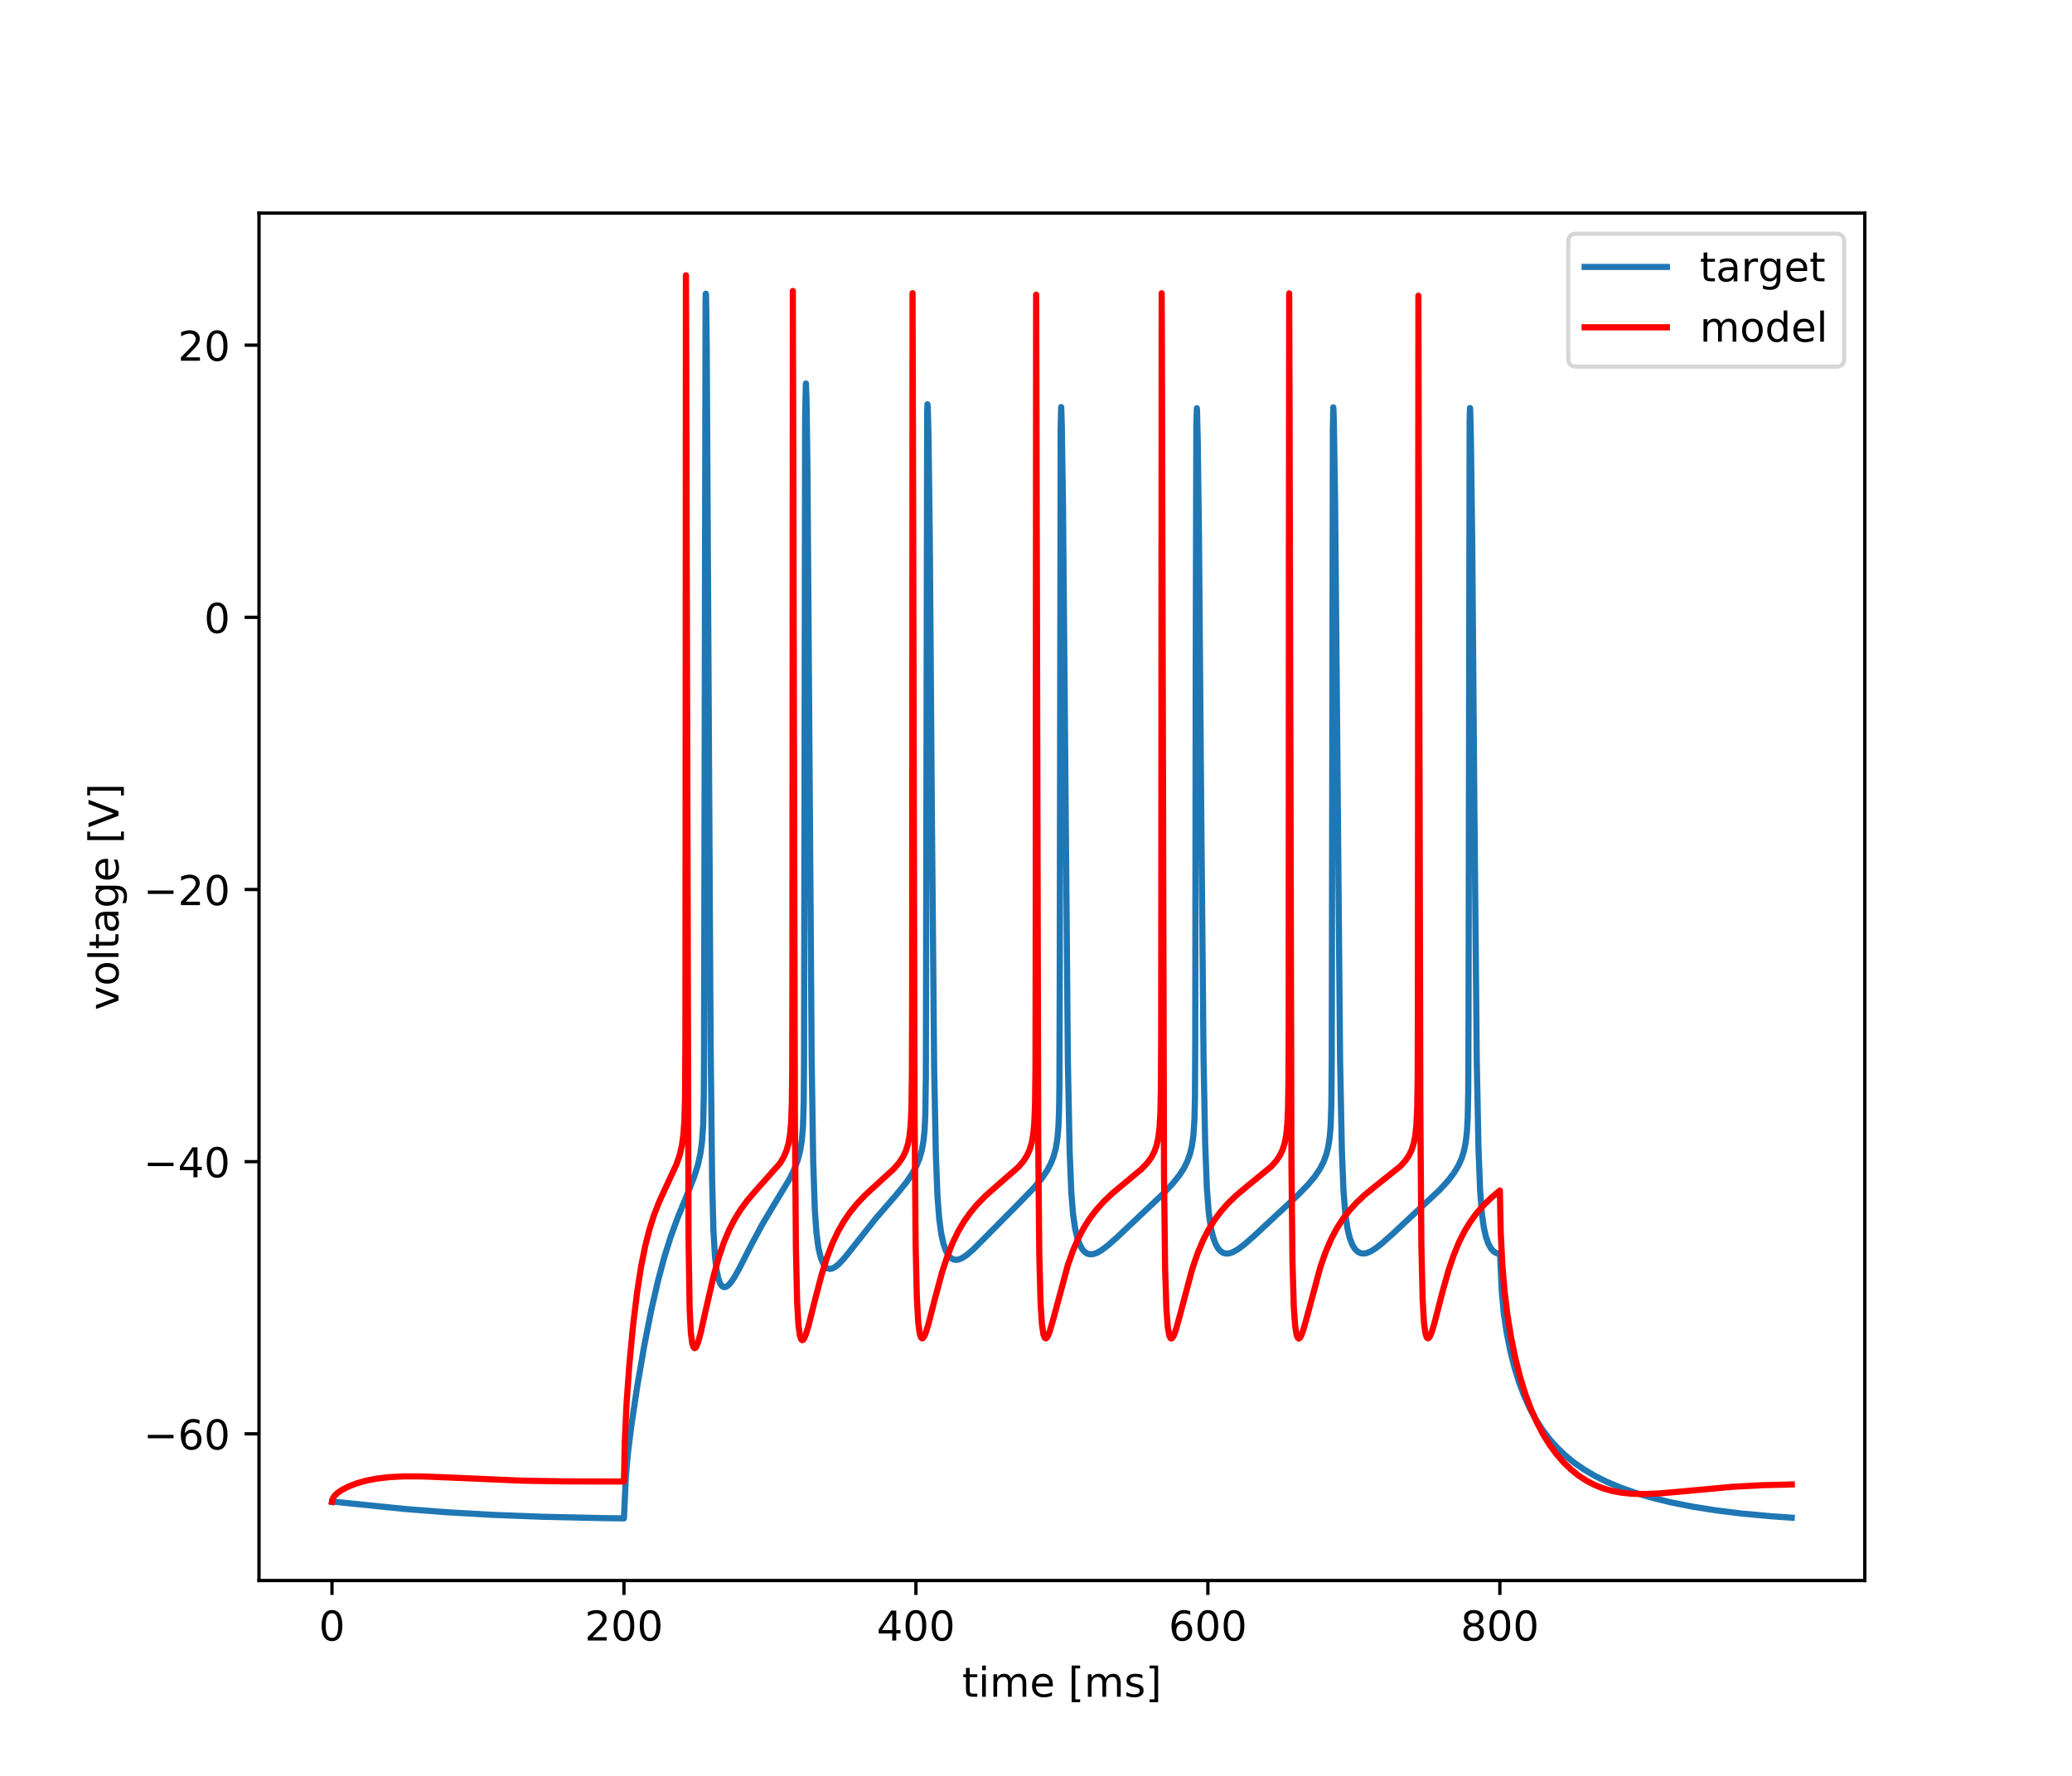 <?xml version="1.0" encoding="utf-8" standalone="no"?>
<!DOCTYPE svg PUBLIC "-//W3C//DTD SVG 1.1//EN"
  "http://www.w3.org/Graphics/SVG/1.1/DTD/svg11.dtd">
<!-- Created with matplotlib (https://matplotlib.org/) -->
<svg height="432pt" version="1.1" viewBox="0 0 504 432" width="504pt" xmlns="http://www.w3.org/2000/svg" xmlns:xlink="http://www.w3.org/1999/xlink">
 <defs>
  <style type="text/css">
*{stroke-linecap:butt;stroke-linejoin:round;}
  </style>
 </defs>
 <g id="figure_1">
  <g id="patch_1">
   <path d="M 0 432 
L 504 432 
L 504 0 
L 0 0 
z
" style="fill:#ffffff;"/>
  </g>
  <g id="axes_1">
   <g id="patch_2">
    <path d="M 63 384.48 
L 453.6 384.48 
L 453.6 51.84 
L 63 51.84 
z
" style="fill:#ffffff;"/>
   </g>
   <g id="matplotlib.axis_1">
    <g id="xtick_1">
     <g id="line2d_1">
      <defs>
       <path d="M 0 0 
L 0 3.5 
" id="m1ec22c83e8" style="stroke:#000000;stroke-width:0.8;"/>
      </defs>
      <g>
       <use style="stroke:#000000;stroke-width:0.8;" x="80.755" xlink:href="#m1ec22c83e8" y="384.48"/>
      </g>
     </g>
     <g id="text_1">
      <!-- 0 -->
      <defs>
       <path d="M 31.781 66.406 
Q 24.172 66.406 20.328 58.906 
Q 16.5 51.422 16.5 36.375 
Q 16.5 21.391 20.328 13.891 
Q 24.172 6.391 31.781 6.391 
Q 39.453 6.391 43.281 13.891 
Q 47.125 21.391 47.125 36.375 
Q 47.125 51.422 43.281 58.906 
Q 39.453 66.406 31.781 66.406 
z
M 31.781 74.219 
Q 44.047 74.219 50.516 64.516 
Q 56.984 54.828 56.984 36.375 
Q 56.984 17.969 50.516 8.266 
Q 44.047 -1.422 31.781 -1.422 
Q 19.531 -1.422 13.062 8.266 
Q 6.594 17.969 6.594 36.375 
Q 6.594 54.828 13.062 64.516 
Q 19.531 74.219 31.781 74.219 
z
" id="DejaVuSans-48"/>
      </defs>
      <g transform="translate(77.573 399.078)scale(0.1 -0.1)">
       <use xlink:href="#DejaVuSans-48"/>
      </g>
     </g>
    </g>
    <g id="xtick_2">
     <g id="line2d_2">
      <g>
       <use style="stroke:#000000;stroke-width:0.8;" x="151.773" xlink:href="#m1ec22c83e8" y="384.48"/>
      </g>
     </g>
     <g id="text_2">
      <!-- 200 -->
      <defs>
       <path d="M 19.188 8.297 
L 53.609 8.297 
L 53.609 0 
L 7.328 0 
L 7.328 8.297 
Q 12.938 14.109 22.625 23.891 
Q 32.328 33.688 34.812 36.531 
Q 39.547 41.844 41.422 45.531 
Q 43.312 49.219 43.312 52.781 
Q 43.312 58.594 39.234 62.25 
Q 35.156 65.922 28.609 65.922 
Q 23.969 65.922 18.812 64.312 
Q 13.672 62.703 7.812 59.422 
L 7.812 69.391 
Q 13.766 71.781 18.938 73 
Q 24.125 74.219 28.422 74.219 
Q 39.75 74.219 46.484 68.547 
Q 53.219 62.891 53.219 53.422 
Q 53.219 48.922 51.531 44.891 
Q 49.859 40.875 45.406 35.406 
Q 44.188 33.984 37.641 27.219 
Q 31.109 20.453 19.188 8.297 
z
" id="DejaVuSans-50"/>
      </defs>
      <g transform="translate(142.229 399.078)scale(0.1 -0.1)">
       <use xlink:href="#DejaVuSans-50"/>
       <use x="63.623" xlink:href="#DejaVuSans-48"/>
       <use x="127.246" xlink:href="#DejaVuSans-48"/>
      </g>
     </g>
    </g>
    <g id="xtick_3">
     <g id="line2d_3">
      <g>
       <use style="stroke:#000000;stroke-width:0.8;" x="222.791" xlink:href="#m1ec22c83e8" y="384.48"/>
      </g>
     </g>
     <g id="text_3">
      <!-- 400 -->
      <defs>
       <path d="M 37.797 64.312 
L 12.891 25.391 
L 37.797 25.391 
z
M 35.203 72.906 
L 47.609 72.906 
L 47.609 25.391 
L 58.016 25.391 
L 58.016 17.188 
L 47.609 17.188 
L 47.609 0 
L 37.797 0 
L 37.797 17.188 
L 4.891 17.188 
L 4.891 26.703 
z
" id="DejaVuSans-52"/>
      </defs>
      <g transform="translate(213.247 399.078)scale(0.1 -0.1)">
       <use xlink:href="#DejaVuSans-52"/>
       <use x="63.623" xlink:href="#DejaVuSans-48"/>
       <use x="127.246" xlink:href="#DejaVuSans-48"/>
      </g>
     </g>
    </g>
    <g id="xtick_4">
     <g id="line2d_4">
      <g>
       <use style="stroke:#000000;stroke-width:0.8;" x="293.809" xlink:href="#m1ec22c83e8" y="384.48"/>
      </g>
     </g>
     <g id="text_4">
      <!-- 600 -->
      <defs>
       <path d="M 33.016 40.375 
Q 26.375 40.375 22.484 35.828 
Q 18.609 31.297 18.609 23.391 
Q 18.609 15.531 22.484 10.953 
Q 26.375 6.391 33.016 6.391 
Q 39.656 6.391 43.531 10.953 
Q 47.406 15.531 47.406 23.391 
Q 47.406 31.297 43.531 35.828 
Q 39.656 40.375 33.016 40.375 
z
M 52.594 71.297 
L 52.594 62.312 
Q 48.875 64.062 45.094 64.984 
Q 41.312 65.922 37.594 65.922 
Q 27.828 65.922 22.672 59.328 
Q 17.531 52.734 16.797 39.406 
Q 19.672 43.656 24.016 45.922 
Q 28.375 48.188 33.594 48.188 
Q 44.578 48.188 50.953 41.516 
Q 57.328 34.859 57.328 23.391 
Q 57.328 12.156 50.688 5.359 
Q 44.047 -1.422 33.016 -1.422 
Q 20.359 -1.422 13.672 8.266 
Q 6.984 17.969 6.984 36.375 
Q 6.984 53.656 15.188 63.938 
Q 23.391 74.219 37.203 74.219 
Q 40.922 74.219 44.703 73.484 
Q 48.484 72.75 52.594 71.297 
z
" id="DejaVuSans-54"/>
      </defs>
      <g transform="translate(284.265 399.078)scale(0.1 -0.1)">
       <use xlink:href="#DejaVuSans-54"/>
       <use x="63.623" xlink:href="#DejaVuSans-48"/>
       <use x="127.246" xlink:href="#DejaVuSans-48"/>
      </g>
     </g>
    </g>
    <g id="xtick_5">
     <g id="line2d_5">
      <g>
       <use style="stroke:#000000;stroke-width:0.8;" x="364.827" xlink:href="#m1ec22c83e8" y="384.48"/>
      </g>
     </g>
     <g id="text_5">
      <!-- 800 -->
      <defs>
       <path d="M 31.781 34.625 
Q 24.75 34.625 20.719 30.859 
Q 16.703 27.094 16.703 20.516 
Q 16.703 13.922 20.719 10.156 
Q 24.75 6.391 31.781 6.391 
Q 38.812 6.391 42.859 10.172 
Q 46.922 13.969 46.922 20.516 
Q 46.922 27.094 42.891 30.859 
Q 38.875 34.625 31.781 34.625 
z
M 21.922 38.812 
Q 15.578 40.375 12.031 44.719 
Q 8.5 49.078 8.5 55.328 
Q 8.5 64.062 14.719 69.141 
Q 20.953 74.219 31.781 74.219 
Q 42.672 74.219 48.875 69.141 
Q 55.078 64.062 55.078 55.328 
Q 55.078 49.078 51.531 44.719 
Q 48 40.375 41.703 38.812 
Q 48.828 37.156 52.797 32.312 
Q 56.781 27.484 56.781 20.516 
Q 56.781 9.906 50.312 4.234 
Q 43.844 -1.422 31.781 -1.422 
Q 19.734 -1.422 13.25 4.234 
Q 6.781 9.906 6.781 20.516 
Q 6.781 27.484 10.781 32.312 
Q 14.797 37.156 21.922 38.812 
z
M 18.312 54.391 
Q 18.312 48.734 21.844 45.562 
Q 25.391 42.391 31.781 42.391 
Q 38.141 42.391 41.719 45.562 
Q 45.312 48.734 45.312 54.391 
Q 45.312 60.062 41.719 63.234 
Q 38.141 66.406 31.781 66.406 
Q 25.391 66.406 21.844 63.234 
Q 18.312 60.062 18.312 54.391 
z
" id="DejaVuSans-56"/>
      </defs>
      <g transform="translate(355.284 399.078)scale(0.1 -0.1)">
       <use xlink:href="#DejaVuSans-56"/>
       <use x="63.623" xlink:href="#DejaVuSans-48"/>
       <use x="127.246" xlink:href="#DejaVuSans-48"/>
      </g>
     </g>
    </g>
    <g id="text_6">
     <!-- time [ms] -->
     <defs>
      <path d="M 18.312 70.219 
L 18.312 54.688 
L 36.812 54.688 
L 36.812 47.703 
L 18.312 47.703 
L 18.312 18.016 
Q 18.312 11.328 20.141 9.422 
Q 21.969 7.516 27.594 7.516 
L 36.812 7.516 
L 36.812 0 
L 27.594 0 
Q 17.188 0 13.234 3.875 
Q 9.281 7.766 9.281 18.016 
L 9.281 47.703 
L 2.688 47.703 
L 2.688 54.688 
L 9.281 54.688 
L 9.281 70.219 
z
" id="DejaVuSans-116"/>
      <path d="M 9.422 54.688 
L 18.406 54.688 
L 18.406 0 
L 9.422 0 
z
M 9.422 75.984 
L 18.406 75.984 
L 18.406 64.594 
L 9.422 64.594 
z
" id="DejaVuSans-105"/>
      <path d="M 52 44.188 
Q 55.375 50.25 60.062 53.125 
Q 64.75 56 71.094 56 
Q 79.641 56 84.281 50.016 
Q 88.922 44.047 88.922 33.016 
L 88.922 0 
L 79.891 0 
L 79.891 32.719 
Q 79.891 40.578 77.094 44.375 
Q 74.312 48.188 68.609 48.188 
Q 61.625 48.188 57.562 43.547 
Q 53.516 38.922 53.516 30.906 
L 53.516 0 
L 44.484 0 
L 44.484 32.719 
Q 44.484 40.625 41.703 44.406 
Q 38.922 48.188 33.109 48.188 
Q 26.219 48.188 22.156 43.531 
Q 18.109 38.875 18.109 30.906 
L 18.109 0 
L 9.078 0 
L 9.078 54.688 
L 18.109 54.688 
L 18.109 46.188 
Q 21.188 51.219 25.484 53.609 
Q 29.781 56 35.688 56 
Q 41.656 56 45.828 52.969 
Q 50 49.953 52 44.188 
z
" id="DejaVuSans-109"/>
      <path d="M 56.203 29.594 
L 56.203 25.203 
L 14.891 25.203 
Q 15.484 15.922 20.484 11.062 
Q 25.484 6.203 34.422 6.203 
Q 39.594 6.203 44.453 7.469 
Q 49.312 8.734 54.109 11.281 
L 54.109 2.781 
Q 49.266 0.734 44.188 -0.344 
Q 39.109 -1.422 33.891 -1.422 
Q 20.797 -1.422 13.156 6.188 
Q 5.516 13.812 5.516 26.812 
Q 5.516 40.234 12.766 48.109 
Q 20.016 56 32.328 56 
Q 43.359 56 49.781 48.891 
Q 56.203 41.797 56.203 29.594 
z
M 47.219 32.234 
Q 47.125 39.594 43.094 43.984 
Q 39.062 48.391 32.422 48.391 
Q 24.906 48.391 20.391 44.141 
Q 15.875 39.891 15.188 32.172 
z
" id="DejaVuSans-101"/>
      <path id="DejaVuSans-32"/>
      <path d="M 8.594 75.984 
L 29.297 75.984 
L 29.297 69 
L 17.578 69 
L 17.578 -6.203 
L 29.297 -6.203 
L 29.297 -13.188 
L 8.594 -13.188 
z
" id="DejaVuSans-91"/>
      <path d="M 44.281 53.078 
L 44.281 44.578 
Q 40.484 46.531 36.375 47.5 
Q 32.281 48.484 27.875 48.484 
Q 21.188 48.484 17.844 46.438 
Q 14.5 44.391 14.5 40.281 
Q 14.5 37.156 16.891 35.375 
Q 19.281 33.594 26.516 31.984 
L 29.594 31.297 
Q 39.156 29.25 43.188 25.516 
Q 47.219 21.781 47.219 15.094 
Q 47.219 7.469 41.188 3.016 
Q 35.156 -1.422 24.609 -1.422 
Q 20.219 -1.422 15.453 -0.562 
Q 10.688 0.297 5.422 2 
L 5.422 11.281 
Q 10.406 8.688 15.234 7.391 
Q 20.062 6.109 24.812 6.109 
Q 31.156 6.109 34.562 8.281 
Q 37.984 10.453 37.984 14.406 
Q 37.984 18.062 35.516 20.016 
Q 33.062 21.969 24.703 23.781 
L 21.578 24.516 
Q 13.234 26.266 9.516 29.906 
Q 5.812 33.547 5.812 39.891 
Q 5.812 47.609 11.281 51.797 
Q 16.75 56 26.812 56 
Q 31.781 56 36.172 55.266 
Q 40.578 54.547 44.281 53.078 
z
" id="DejaVuSans-115"/>
      <path d="M 30.422 75.984 
L 30.422 -13.188 
L 9.719 -13.188 
L 9.719 -6.203 
L 21.391 -6.203 
L 21.391 69 
L 9.719 69 
L 9.719 75.984 
z
" id="DejaVuSans-93"/>
     </defs>
     <g transform="translate(234.038 412.757)scale(0.1 -0.1)">
      <use xlink:href="#DejaVuSans-116"/>
      <use x="39.209" xlink:href="#DejaVuSans-105"/>
      <use x="66.992" xlink:href="#DejaVuSans-109"/>
      <use x="164.404" xlink:href="#DejaVuSans-101"/>
      <use x="225.928" xlink:href="#DejaVuSans-32"/>
      <use x="257.715" xlink:href="#DejaVuSans-91"/>
      <use x="296.729" xlink:href="#DejaVuSans-109"/>
      <use x="394.141" xlink:href="#DejaVuSans-115"/>
      <use x="446.24" xlink:href="#DejaVuSans-93"/>
     </g>
    </g>
   </g>
   <g id="matplotlib.axis_2">
    <g id="ytick_1">
     <g id="line2d_6">
      <defs>
       <path d="M 0 0 
L -3.5 0 
" id="m71686a0d4e" style="stroke:#000000;stroke-width:0.8;"/>
      </defs>
      <g>
       <use style="stroke:#000000;stroke-width:0.8;" x="63" xlink:href="#m71686a0d4e" y="348.792"/>
      </g>
     </g>
     <g id="text_7">
      <!-- −60 -->
      <defs>
       <path d="M 10.594 35.5 
L 73.188 35.5 
L 73.188 27.203 
L 10.594 27.203 
z
" id="DejaVuSans-8722"/>
      </defs>
      <g transform="translate(34.895 352.591)scale(0.1 -0.1)">
       <use xlink:href="#DejaVuSans-8722"/>
       <use x="83.789" xlink:href="#DejaVuSans-54"/>
       <use x="147.412" xlink:href="#DejaVuSans-48"/>
      </g>
     </g>
    </g>
    <g id="ytick_2">
     <g id="line2d_7">
      <g>
       <use style="stroke:#000000;stroke-width:0.8;" x="63" xlink:href="#m71686a0d4e" y="282.583"/>
      </g>
     </g>
     <g id="text_8">
      <!-- −40 -->
      <g transform="translate(34.895 286.383)scale(0.1 -0.1)">
       <use xlink:href="#DejaVuSans-8722"/>
       <use x="83.789" xlink:href="#DejaVuSans-52"/>
       <use x="147.412" xlink:href="#DejaVuSans-48"/>
      </g>
     </g>
    </g>
    <g id="ytick_3">
     <g id="line2d_8">
      <g>
       <use style="stroke:#000000;stroke-width:0.8;" x="63" xlink:href="#m71686a0d4e" y="216.374"/>
      </g>
     </g>
     <g id="text_9">
      <!-- −20 -->
      <g transform="translate(34.895 220.174)scale(0.1 -0.1)">
       <use xlink:href="#DejaVuSans-8722"/>
       <use x="83.789" xlink:href="#DejaVuSans-50"/>
       <use x="147.412" xlink:href="#DejaVuSans-48"/>
      </g>
     </g>
    </g>
    <g id="ytick_4">
     <g id="line2d_9">
      <g>
       <use style="stroke:#000000;stroke-width:0.8;" x="63" xlink:href="#m71686a0d4e" y="150.166"/>
      </g>
     </g>
     <g id="text_10">
      <!-- 0 -->
      <g transform="translate(49.638 153.965)scale(0.1 -0.1)">
       <use xlink:href="#DejaVuSans-48"/>
      </g>
     </g>
    </g>
    <g id="ytick_5">
     <g id="line2d_10">
      <g>
       <use style="stroke:#000000;stroke-width:0.8;" x="63" xlink:href="#m71686a0d4e" y="83.957"/>
      </g>
     </g>
     <g id="text_11">
      <!-- 20 -->
      <g transform="translate(43.275 87.756)scale(0.1 -0.1)">
       <use xlink:href="#DejaVuSans-50"/>
       <use x="63.623" xlink:href="#DejaVuSans-48"/>
      </g>
     </g>
    </g>
    <g id="text_12">
     <!-- voltage [V] -->
     <defs>
      <path d="M 2.984 54.688 
L 12.5 54.688 
L 29.594 8.797 
L 46.688 54.688 
L 56.203 54.688 
L 35.688 0 
L 23.484 0 
z
" id="DejaVuSans-118"/>
      <path d="M 30.609 48.391 
Q 23.391 48.391 19.188 42.75 
Q 14.984 37.109 14.984 27.297 
Q 14.984 17.484 19.156 11.844 
Q 23.344 6.203 30.609 6.203 
Q 37.797 6.203 41.984 11.859 
Q 46.188 17.531 46.188 27.297 
Q 46.188 37.016 41.984 42.703 
Q 37.797 48.391 30.609 48.391 
z
M 30.609 56 
Q 42.328 56 49.016 48.375 
Q 55.719 40.766 55.719 27.297 
Q 55.719 13.875 49.016 6.219 
Q 42.328 -1.422 30.609 -1.422 
Q 18.844 -1.422 12.172 6.219 
Q 5.516 13.875 5.516 27.297 
Q 5.516 40.766 12.172 48.375 
Q 18.844 56 30.609 56 
z
" id="DejaVuSans-111"/>
      <path d="M 9.422 75.984 
L 18.406 75.984 
L 18.406 0 
L 9.422 0 
z
" id="DejaVuSans-108"/>
      <path d="M 34.281 27.484 
Q 23.391 27.484 19.188 25 
Q 14.984 22.516 14.984 16.5 
Q 14.984 11.719 18.141 8.906 
Q 21.297 6.109 26.703 6.109 
Q 34.188 6.109 38.703 11.406 
Q 43.219 16.703 43.219 25.484 
L 43.219 27.484 
z
M 52.203 31.203 
L 52.203 0 
L 43.219 0 
L 43.219 8.297 
Q 40.141 3.328 35.547 0.953 
Q 30.953 -1.422 24.312 -1.422 
Q 15.922 -1.422 10.953 3.297 
Q 6 8.016 6 15.922 
Q 6 25.141 12.172 29.828 
Q 18.359 34.516 30.609 34.516 
L 43.219 34.516 
L 43.219 35.406 
Q 43.219 41.609 39.141 45 
Q 35.062 48.391 27.688 48.391 
Q 23 48.391 18.547 47.266 
Q 14.109 46.141 10.016 43.891 
L 10.016 52.203 
Q 14.938 54.109 19.578 55.047 
Q 24.219 56 28.609 56 
Q 40.484 56 46.344 49.844 
Q 52.203 43.703 52.203 31.203 
z
" id="DejaVuSans-97"/>
      <path d="M 45.406 27.984 
Q 45.406 37.75 41.375 43.109 
Q 37.359 48.484 30.078 48.484 
Q 22.859 48.484 18.828 43.109 
Q 14.797 37.75 14.797 27.984 
Q 14.797 18.266 18.828 12.891 
Q 22.859 7.516 30.078 7.516 
Q 37.359 7.516 41.375 12.891 
Q 45.406 18.266 45.406 27.984 
z
M 54.391 6.781 
Q 54.391 -7.172 48.188 -13.984 
Q 42 -20.797 29.203 -20.797 
Q 24.469 -20.797 20.266 -20.094 
Q 16.062 -19.391 12.109 -17.922 
L 12.109 -9.188 
Q 16.062 -11.328 19.922 -12.344 
Q 23.781 -13.375 27.781 -13.375 
Q 36.625 -13.375 41.016 -8.766 
Q 45.406 -4.156 45.406 5.172 
L 45.406 9.625 
Q 42.625 4.781 38.281 2.391 
Q 33.938 0 27.875 0 
Q 17.828 0 11.672 7.656 
Q 5.516 15.328 5.516 27.984 
Q 5.516 40.672 11.672 48.328 
Q 17.828 56 27.875 56 
Q 33.938 56 38.281 53.609 
Q 42.625 51.219 45.406 46.391 
L 45.406 54.688 
L 54.391 54.688 
z
" id="DejaVuSans-103"/>
      <path d="M 28.609 0 
L 0.781 72.906 
L 11.078 72.906 
L 34.188 11.531 
L 57.328 72.906 
L 67.578 72.906 
L 39.797 0 
z
" id="DejaVuSans-86"/>
     </defs>
     <g transform="translate(28.816 245.754)rotate(-90)scale(0.1 -0.1)">
      <use xlink:href="#DejaVuSans-118"/>
      <use x="59.18" xlink:href="#DejaVuSans-111"/>
      <use x="120.361" xlink:href="#DejaVuSans-108"/>
      <use x="148.145" xlink:href="#DejaVuSans-116"/>
      <use x="187.354" xlink:href="#DejaVuSans-97"/>
      <use x="248.633" xlink:href="#DejaVuSans-103"/>
      <use x="312.109" xlink:href="#DejaVuSans-101"/>
      <use x="373.633" xlink:href="#DejaVuSans-32"/>
      <use x="405.42" xlink:href="#DejaVuSans-91"/>
      <use x="444.434" xlink:href="#DejaVuSans-86"/>
      <use x="512.842" xlink:href="#DejaVuSans-93"/>
     </g>
    </g>
   </g>
   <g id="line2d_11">
    <path clip-path="url(#p5a0474afb7)" d="M 80.755 365.344 
L 81.696 365.356 
L 85.761 365.775 
L 98.58 367.08 
L 108.753 367.871 
L 119.69 368.495 
L 131.959 368.965 
L 146.34 369.287 
L 151.773 369.36 
L 151.862 367.365 
L 152.234 359.236 
L 152.731 353.547 
L 153.566 346.825 
L 154.986 337.353 
L 156.726 327.261 
L 158.413 318.729 
L 160.029 311.661 
L 161.591 305.815 
L 163.153 300.835 
L 164.84 296.219 
L 167.237 290.391 
L 168.941 286.017 
L 169.794 283.23 
L 170.362 280.631 
L 170.752 277.815 
L 171.036 273.77 
L 171.196 266.639 
L 171.249 258.712 
L 171.622 73.747 
L 171.676 71.437 
L 171.747 71.675 
L 171.906 84.337 
L 172.19 136.334 
L 172.847 253.077 
L 173.22 287.134 
L 173.54 299.348 
L 173.913 305.717 
L 174.303 309.049 
L 174.783 311.231 
L 175.226 312.331 
L 175.688 312.915 
L 176.096 313.106 
L 176.523 313.063 
L 177.02 312.774 
L 177.677 312.098 
L 178.529 310.877 
L 179.772 308.683 
L 182.825 302.674 
L 185.471 297.756 
L 188.152 293.27 
L 192.164 286.618 
L 193.283 284.279 
L 194.064 282.144 
L 194.632 279.93 
L 195.041 277.386 
L 195.325 273.992 
L 195.502 268.119 
L 195.573 259.008 
L 195.626 231.888 
L 195.84 101.849 
L 196.017 93.332 
L 196.035 93.291 
L 196.177 96.981 
L 196.408 113.831 
L 196.745 161.992 
L 197.437 258.291 
L 197.81 282.697 
L 198.201 294.265 
L 198.591 299.826 
L 199.071 303.474 
L 199.55 305.614 
L 200.083 307.088 
L 200.651 308.02 
L 201.219 308.506 
L 201.787 308.672 
L 202.391 308.588 
L 203.083 308.249 
L 203.989 307.529 
L 205.232 306.218 
L 207.238 303.725 
L 212.99 296.449 
L 217.873 290.809 
L 220.43 287.663 
L 221.885 285.531 
L 222.915 283.636 
L 223.661 281.809 
L 224.229 279.809 
L 224.637 277.513 
L 224.904 274.823 
L 225.081 271.115 
L 225.206 261.985 
L 225.241 248.656 
L 225.525 100.659 
L 225.596 98.34 
L 225.667 98.884 
L 225.862 106.702 
L 226.164 130.753 
L 226.679 198.888 
L 227.23 259.857 
L 227.638 280.947 
L 228.046 291.135 
L 228.455 296.434 
L 228.934 300.017 
L 229.502 302.593 
L 230.106 304.308 
L 230.692 305.365 
L 231.313 306.038 
L 231.899 306.368 
L 232.538 306.475 
L 233.266 306.357 
L 234.154 305.963 
L 235.237 305.228 
L 236.781 303.887 
L 239.32 301.35 
L 247.434 293.135 
L 251.447 289.006 
L 253.346 286.734 
L 254.643 284.844 
L 255.601 283.047 
L 256.276 281.333 
L 256.809 279.362 
L 257.181 277.141 
L 257.448 274.18 
L 257.608 270.285 
L 257.696 263.864 
L 257.767 241.003 
L 257.998 104.224 
L 258.122 99.023 
L 258.158 99.624 
L 258.264 103.056 
L 258.566 123.191 
L 258.957 166.981 
L 259.756 258.426 
L 260.182 280.065 
L 260.59 290.07 
L 261.016 295.385 
L 261.496 298.76 
L 262.028 301.071 
L 262.65 302.796 
L 263.271 303.899 
L 263.893 304.586 
L 264.532 304.976 
L 265.207 305.129 
L 265.952 305.065 
L 266.858 304.748 
L 267.994 304.094 
L 269.539 302.922 
L 271.935 300.786 
L 282.695 290.615 
L 285.216 287.965 
L 286.814 285.978 
L 287.986 284.167 
L 288.82 282.483 
L 289.459 280.699 
L 289.939 278.687 
L 290.294 276.143 
L 290.542 272.312 
L 290.667 266.987 
L 290.738 253.089 
L 290.844 164.977 
L 291.004 103.374 
L 291.128 99.312 
L 291.164 99.835 
L 291.341 107.19 
L 291.643 130.542 
L 292.176 195.613 
L 292.762 257.924 
L 293.152 278.208 
L 293.561 288.994 
L 294.004 294.857 
L 294.484 298.362 
L 295.052 300.863 
L 295.673 302.586 
L 296.277 303.666 
L 296.916 304.383 
L 297.555 304.781 
L 298.248 304.946 
L 299.029 304.883 
L 299.952 304.563 
L 301.142 303.883 
L 302.686 302.721 
L 305.154 300.553 
L 315.47 290.95 
L 318.151 288.206 
L 319.837 286.174 
L 321.062 284.347 
L 321.95 282.621 
L 322.589 280.914 
L 323.069 279.038 
L 323.424 276.79 
L 323.672 273.882 
L 323.85 268.417 
L 323.939 257.686 
L 323.974 237.381 
L 324.205 104.605 
L 324.311 99.097 
L 324.347 99.57 
L 324.453 102.548 
L 324.755 122.366 
L 325.164 167.412 
L 325.963 257.746 
L 326.389 279.47 
L 326.797 289.7 
L 327.241 295.29 
L 327.738 298.743 
L 328.306 301.112 
L 328.928 302.748 
L 329.584 303.839 
L 330.241 304.494 
L 330.881 304.829 
L 331.573 304.941 
L 332.372 304.831 
L 333.295 304.471 
L 334.485 303.757 
L 336.136 302.484 
L 338.852 300.066 
L 350.198 289.446 
L 352.275 287.17 
L 353.677 285.324 
L 354.725 283.587 
L 355.506 281.861 
L 356.092 280.013 
L 356.518 277.92 
L 356.82 275.317 
L 357.015 271.794 
L 357.14 265.462 
L 357.211 246.638 
L 357.477 102.069 
L 357.566 99.259 
L 357.619 99.836 
L 357.779 106.297 
L 358.116 132.579 
L 358.649 198.231 
L 359.217 258.17 
L 359.625 279.203 
L 360.034 289.667 
L 360.46 295.192 
L 360.939 298.643 
L 361.454 300.904 
L 362.058 302.598 
L 362.679 303.715 
L 363.318 304.426 
L 363.975 304.824 
L 364.65 304.974 
L 364.863 304.978 
L 364.969 307.157 
L 365.307 314.356 
L 365.786 319.433 
L 366.461 324.012 
L 367.348 328.506 
L 368.396 332.678 
L 369.532 336.336 
L 370.775 339.631 
L 372.16 342.679 
L 373.634 345.394 
L 375.214 347.85 
L 376.9 350.073 
L 378.747 352.144 
L 380.735 354.043 
L 382.901 355.806 
L 385.281 357.455 
L 387.908 359.004 
L 390.838 360.466 
L 394.069 361.829 
L 397.726 363.126 
L 401.81 364.333 
L 406.426 365.461 
L 411.593 366.488 
L 417.345 367.402 
L 423.772 368.194 
L 430.998 368.856 
L 435.828 369.19 
L 435.828 369.19 
" style="fill:none;stroke:#1f77b4;stroke-linecap:square;stroke-width:1.5;"/>
   </g>
   <g id="line2d_12">
    <path clip-path="url(#p5a0474afb7)" d="M 80.755 365.344 
L 80.95 364.562 
L 81.358 363.883 
L 82.033 363.215 
L 83.151 362.445 
L 84.767 361.612 
L 86.756 360.839 
L 89.064 360.185 
L 91.691 359.676 
L 94.692 359.326 
L 98.225 359.145 
L 102.646 359.153 
L 109.197 359.411 
L 126.899 360.187 
L 137.587 360.367 
L 151.773 360.393 
L 151.986 350.371 
L 152.412 341.31 
L 153.069 332.121 
L 153.974 322.582 
L 154.969 314.391 
L 155.945 308.108 
L 156.939 303.124 
L 157.969 299.077 
L 159.088 295.568 
L 160.366 292.289 
L 162.017 288.696 
L 164.592 283.146 
L 165.355 280.881 
L 165.87 278.643 
L 166.225 276.102 
L 166.473 272.628 
L 166.633 266.748 
L 166.722 251.466 
L 166.758 205.36 
L 166.846 66.96 
L 166.882 74.805 
L 167.486 301.949 
L 167.752 318.374 
L 168.036 324.123 
L 168.355 326.633 
L 168.675 327.689 
L 168.941 327.953 
L 169.154 327.872 
L 169.421 327.486 
L 169.829 326.439 
L 170.468 324.093 
L 171.747 318.348 
L 173.593 310.323 
L 174.871 305.758 
L 176.096 302.189 
L 177.339 299.235 
L 178.671 296.636 
L 180.127 294.278 
L 181.796 292.004 
L 183.82 289.637 
L 189.75 282.967 
L 190.655 281.43 
L 191.312 279.879 
L 191.809 278.117 
L 192.164 276.045 
L 192.431 273.096 
L 192.608 268.31 
L 192.697 260.692 
L 192.75 237.948 
L 192.857 70.781 
L 192.928 94.974 
L 193.354 272.257 
L 193.602 303.776 
L 193.904 316.935 
L 194.224 322.418 
L 194.561 324.852 
L 194.881 325.805 
L 195.129 326.015 
L 195.342 325.935 
L 195.626 325.547 
L 196.053 324.534 
L 196.727 322.279 
L 198.219 316.294 
L 199.941 309.762 
L 201.255 305.638 
L 202.533 302.342 
L 203.847 299.56 
L 205.249 297.109 
L 206.776 294.884 
L 208.499 292.771 
L 210.505 290.666 
L 213.168 288.216 
L 217.429 284.321 
L 218.743 282.788 
L 219.666 281.373 
L 220.341 279.933 
L 220.856 278.292 
L 221.229 276.361 
L 221.513 273.636 
L 221.708 269.241 
L 221.814 261.511 
L 221.868 243.197 
L 221.974 71.31 
L 222.063 101.685 
L 222.471 271.377 
L 222.72 302.94 
L 223.022 315.829 
L 223.359 321.762 
L 223.696 324.304 
L 224.016 325.329 
L 224.282 325.583 
L 224.495 325.513 
L 224.779 325.139 
L 225.206 324.149 
L 225.88 321.943 
L 227.372 316.085 
L 229.094 309.693 
L 230.408 305.653 
L 231.686 302.421 
L 233 299.69 
L 234.402 297.282 
L 235.929 295.097 
L 237.651 293.025 
L 239.64 290.988 
L 242.143 288.755 
L 247.718 283.899 
L 248.943 282.457 
L 249.813 281.094 
L 250.452 279.689 
L 250.95 278.04 
L 251.322 275.978 
L 251.589 273.16 
L 251.766 268.71 
L 251.873 259.366 
L 251.926 228.514 
L 252.033 71.674 
L 252.086 89.463 
L 252.548 278.194 
L 252.796 305.1 
L 253.116 317.126 
L 253.453 322.261 
L 253.808 324.584 
L 254.128 325.42 
L 254.376 325.571 
L 254.607 325.436 
L 254.927 324.926 
L 255.406 323.679 
L 256.205 320.881 
L 259.774 307.653 
L 261.052 304.08 
L 262.348 301.108 
L 263.697 298.563 
L 265.153 296.289 
L 266.751 294.203 
L 268.562 292.207 
L 270.71 290.178 
L 273.622 287.759 
L 277.652 284.399 
L 279.073 282.907 
L 280.049 281.568 
L 280.777 280.19 
L 281.328 278.653 
L 281.736 276.833 
L 282.038 274.435 
L 282.251 270.822 
L 282.375 265.084 
L 282.446 252.002 
L 282.482 212.096 
L 282.57 71.331 
L 282.624 84.847 
L 283.139 285.777 
L 283.405 308.539 
L 283.725 318.53 
L 284.062 322.878 
L 284.417 324.861 
L 284.719 325.513 
L 284.95 325.605 
L 285.18 325.441 
L 285.518 324.865 
L 286.033 323.462 
L 286.903 320.329 
L 289.992 308.73 
L 291.288 304.935 
L 292.566 301.864 
L 293.898 299.237 
L 295.318 296.922 
L 296.881 294.802 
L 298.621 292.817 
L 300.645 290.853 
L 303.183 288.713 
L 309.256 283.735 
L 310.481 282.347 
L 311.351 281.03 
L 311.99 279.669 
L 312.487 278.078 
L 312.86 276.109 
L 313.126 273.489 
L 313.304 269.629 
L 313.41 263.023 
L 313.463 250.6 
L 313.517 135.565 
L 313.588 71.354 
L 313.641 86.315 
L 314.138 283.418 
L 314.387 306.913 
L 314.706 317.918 
L 315.044 322.615 
L 315.399 324.754 
L 315.718 325.501 
L 315.949 325.609 
L 316.18 325.458 
L 316.499 324.933 
L 316.997 323.616 
L 317.813 320.724 
L 321.187 308.164 
L 322.465 304.525 
L 323.743 301.539 
L 325.075 298.983 
L 326.513 296.702 
L 328.093 294.616 
L 329.851 292.665 
L 331.893 290.736 
L 334.467 288.625 
L 340.592 283.738 
L 341.835 282.37 
L 342.723 281.066 
L 343.38 279.706 
L 343.877 278.163 
L 344.25 276.28 
L 344.534 273.614 
L 344.729 269.339 
L 344.836 262.043 
L 344.889 246.206 
L 345.013 71.935 
L 345.102 109.295 
L 345.493 270.316 
L 345.741 302.973 
L 346.043 315.959 
L 346.38 321.758 
L 346.735 324.36 
L 347.055 325.335 
L 347.321 325.563 
L 347.534 325.478 
L 347.818 325.089 
L 348.262 324.037 
L 348.972 321.682 
L 350.801 314.525 
L 352.328 309.08 
L 353.624 305.253 
L 354.902 302.157 
L 356.216 299.545 
L 357.619 297.242 
L 359.164 295.134 
L 360.868 293.185 
L 362.821 291.291 
L 364.827 289.6 
L 365.04 299.726 
L 365.431 307.656 
L 365.964 314.011 
L 366.674 319.858 
L 367.561 325.361 
L 368.609 330.467 
L 369.763 335.012 
L 371.024 339.094 
L 372.373 342.728 
L 373.811 345.976 
L 375.338 348.884 
L 376.936 351.459 
L 378.623 353.758 
L 380.363 355.759 
L 382.156 357.488 
L 384.02 358.978 
L 385.937 360.225 
L 387.908 361.245 
L 389.968 362.061 
L 392.152 362.686 
L 394.495 363.123 
L 397.087 363.376 
L 400.07 363.438 
L 403.745 363.281 
L 409.178 362.801 
L 421.447 361.676 
L 428.46 361.299 
L 435.845 361.108 
L 435.845 361.108 
" style="fill:none;stroke:#ff0000;stroke-linecap:square;stroke-width:1.5;"/>
   </g>
   <g id="patch_3">
    <path d="M 63 384.48 
L 63 51.84 
" style="fill:none;stroke:#000000;stroke-linecap:square;stroke-linejoin:miter;stroke-width:0.8;"/>
   </g>
   <g id="patch_4">
    <path d="M 453.6 384.48 
L 453.6 51.84 
" style="fill:none;stroke:#000000;stroke-linecap:square;stroke-linejoin:miter;stroke-width:0.8;"/>
   </g>
   <g id="patch_5">
    <path d="M 63 384.48 
L 453.6 384.48 
" style="fill:none;stroke:#000000;stroke-linecap:square;stroke-linejoin:miter;stroke-width:0.8;"/>
   </g>
   <g id="patch_6">
    <path d="M 63 51.84 
L 453.6 51.84 
" style="fill:none;stroke:#000000;stroke-linecap:square;stroke-linejoin:miter;stroke-width:0.8;"/>
   </g>
   <g id="legend_1">
    <g id="patch_7">
     <path d="M 383.461 89.196 
L 446.6 89.196 
Q 448.6 89.196 448.6 87.196 
L 448.6 58.84 
Q 448.6 56.84 446.6 56.84 
L 383.461 56.84 
Q 381.461 56.84 381.461 58.84 
L 381.461 87.196 
Q 381.461 89.196 383.461 89.196 
z
" style="fill:#ffffff;opacity:0.8;stroke:#cccccc;stroke-linejoin:miter;"/>
    </g>
    <g id="line2d_13">
     <path d="M 385.461 64.938 
L 405.461 64.938 
" style="fill:none;stroke:#1f77b4;stroke-linecap:square;stroke-width:1.5;"/>
    </g>
    <g id="line2d_14"/>
    <g id="text_13">
     <!-- target -->
     <defs>
      <path d="M 41.109 46.297 
Q 39.594 47.172 37.812 47.578 
Q 36.031 48 33.891 48 
Q 26.266 48 22.188 43.047 
Q 18.109 38.094 18.109 28.812 
L 18.109 0 
L 9.078 0 
L 9.078 54.688 
L 18.109 54.688 
L 18.109 46.188 
Q 20.953 51.172 25.484 53.578 
Q 30.031 56 36.531 56 
Q 37.453 56 38.578 55.875 
Q 39.703 55.766 41.062 55.516 
z
" id="DejaVuSans-114"/>
     </defs>
     <g transform="translate(413.461 68.438)scale(0.1 -0.1)">
      <use xlink:href="#DejaVuSans-116"/>
      <use x="39.209" xlink:href="#DejaVuSans-97"/>
      <use x="100.488" xlink:href="#DejaVuSans-114"/>
      <use x="141.586" xlink:href="#DejaVuSans-103"/>
      <use x="205.062" xlink:href="#DejaVuSans-101"/>
      <use x="266.586" xlink:href="#DejaVuSans-116"/>
     </g>
    </g>
    <g id="line2d_15">
     <path d="M 385.461 79.617 
L 405.461 79.617 
" style="fill:none;stroke:#ff0000;stroke-linecap:square;stroke-width:1.5;"/>
    </g>
    <g id="line2d_16"/>
    <g id="text_14">
     <!-- model -->
     <defs>
      <path d="M 45.406 46.391 
L 45.406 75.984 
L 54.391 75.984 
L 54.391 0 
L 45.406 0 
L 45.406 8.203 
Q 42.578 3.328 38.25 0.953 
Q 33.938 -1.422 27.875 -1.422 
Q 17.969 -1.422 11.734 6.484 
Q 5.516 14.406 5.516 27.297 
Q 5.516 40.188 11.734 48.094 
Q 17.969 56 27.875 56 
Q 33.938 56 38.25 53.625 
Q 42.578 51.266 45.406 46.391 
z
M 14.797 27.297 
Q 14.797 17.391 18.875 11.75 
Q 22.953 6.109 30.078 6.109 
Q 37.203 6.109 41.297 11.75 
Q 45.406 17.391 45.406 27.297 
Q 45.406 37.203 41.297 42.844 
Q 37.203 48.484 30.078 48.484 
Q 22.953 48.484 18.875 42.844 
Q 14.797 37.203 14.797 27.297 
z
" id="DejaVuSans-100"/>
     </defs>
     <g transform="translate(413.461 83.117)scale(0.1 -0.1)">
      <use xlink:href="#DejaVuSans-109"/>
      <use x="97.412" xlink:href="#DejaVuSans-111"/>
      <use x="158.594" xlink:href="#DejaVuSans-100"/>
      <use x="222.07" xlink:href="#DejaVuSans-101"/>
      <use x="283.594" xlink:href="#DejaVuSans-108"/>
     </g>
    </g>
   </g>
  </g>
 </g>
 <defs>
  <clipPath id="p5a0474afb7">
   <rect height="332.64" width="390.6" x="63" y="51.84"/>
  </clipPath>
 </defs>
</svg>
